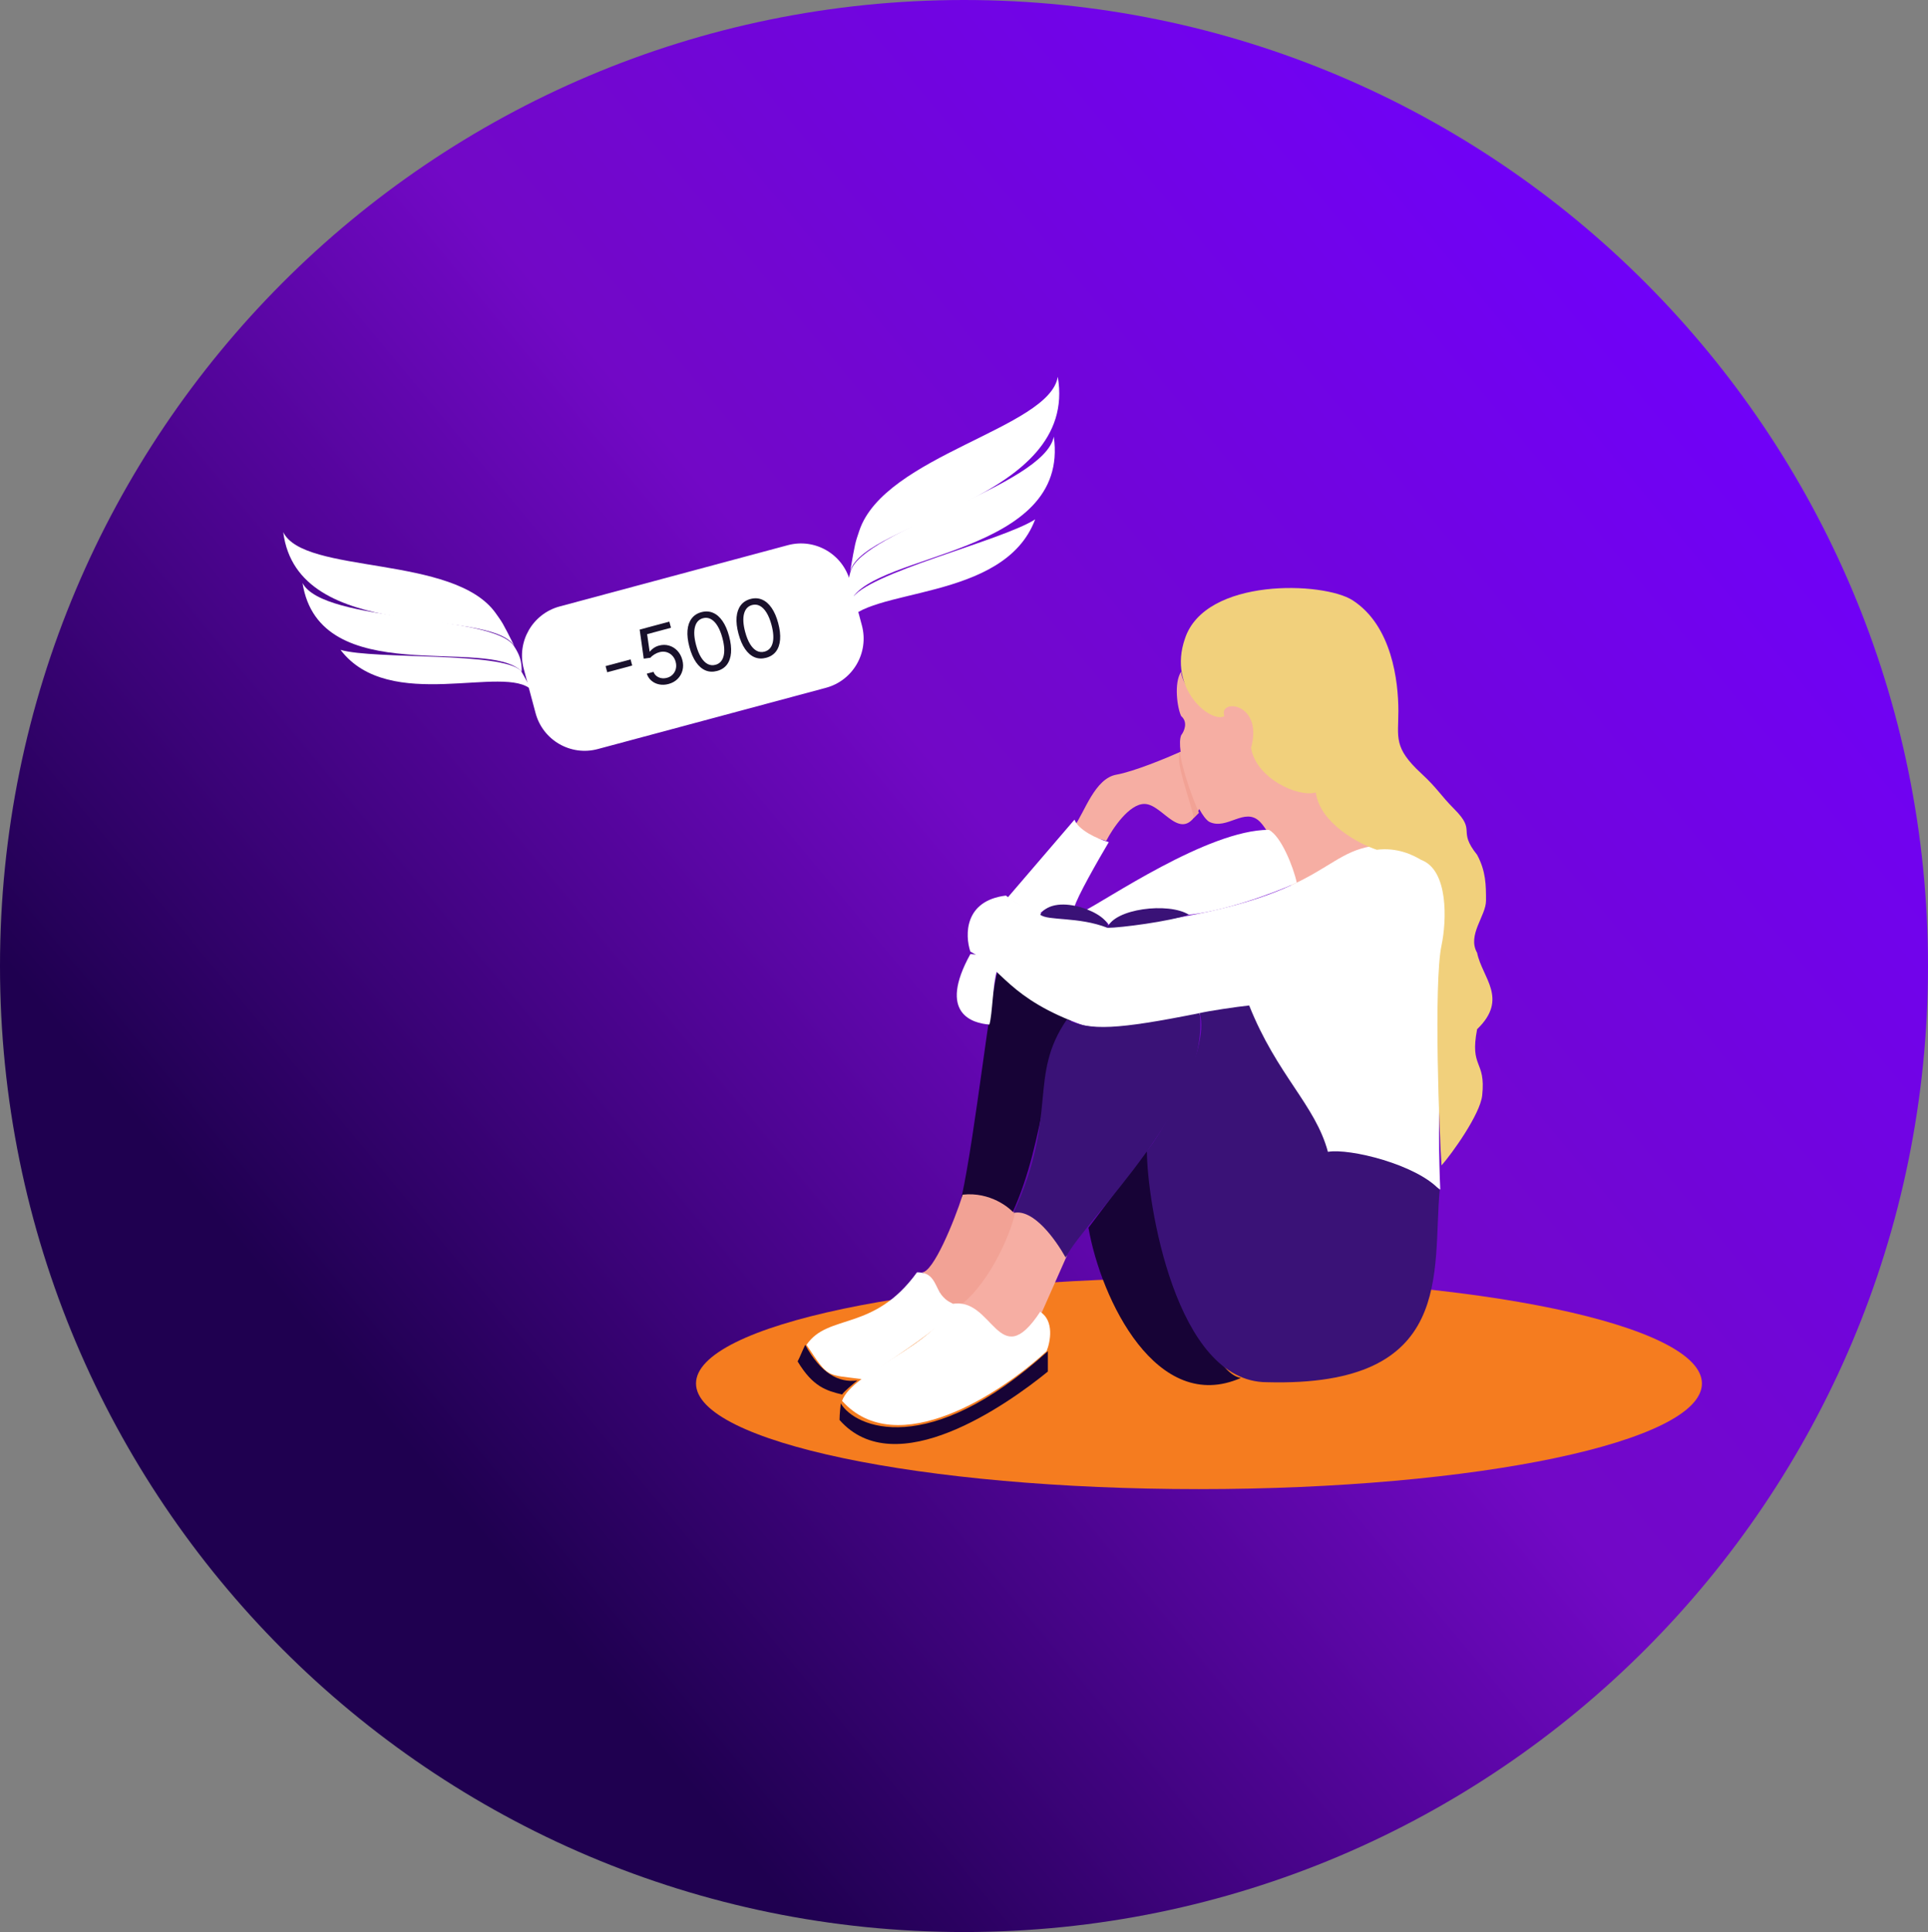 <svg width="495" height="496" viewBox="0 0 495 496" fill="none" xmlns="http://www.w3.org/2000/svg">
<rect x="0" y="0" width="495" height="496" fill="#808080" stroke="none"/>
<path d="M495 248C495 384.967 384.19 496 247.5 496C110.81 496 0 384.967 0 248C0 111.033 110.81 0 247.5 0C384.19 0 495 111.033 495 248Z" fill="url(#paint0_linear_408_864)"/>
<path d="M436.957 355.173C436.957 370.151 379.143 382.292 307.826 382.292C236.509 382.292 178.696 370.151 178.696 355.173C178.696 340.195 236.509 328.053 307.826 328.053C379.143 328.053 436.957 340.195 436.957 355.173Z" fill="#F57C1F"/>
<path d="M246.848 307.468C250.435 291.13 254.348 254.208 256.304 248.867C256.304 247.02 265.109 257.476 275.217 261.723C268.37 268.585 268.696 292.437 259.891 311.389C258.261 309.101 249.13 305.834 246.848 307.468Z" fill="#170336"/>
<path d="M279.457 315.196L294.457 295.265C298.478 314.107 308.935 352.184 318.587 353.752C297.065 363.228 282.717 333.821 279.457 315.196Z" fill="#170336"/>
<path d="M343.37 308.988C343.37 305.503 343.109 298.075 342.065 296.245H341.087C342.391 299.382 343.152 306.047 343.37 308.988Z" fill="#170336"/>
<path d="M303.261 183.844C302.283 181.884 301.304 175.349 303.261 172.408C303.261 175.676 309.457 184.611 314.674 181.344C314.348 176.443 326.413 184.825 322.174 192.993C323.478 201.162 334.565 203.889 338.478 201.929C340.109 208.137 346.957 215.865 351.196 213.578C351.246 213.37 351.332 213.113 351.272 213.756C351.544 214.392 352.815 218.022 353.478 219.573C347.609 217.939 335.217 229.702 331.957 228.722C330.761 224.692 326.609 214.101 323.478 210.964C319.565 207.043 315 213.252 310.435 210.964C309.639 210.457 308.763 209.274 307.899 207.697C303.261 217.172 298.696 206.39 293.804 206.39C289.891 206.39 285.652 212.707 284.022 215.865C281.957 215.103 277.174 214.933 275.87 212.058C278.478 208.464 281.087 199.855 286.63 198.875C291.065 198.091 299.466 194.627 303.111 192.993C302.873 191.154 302.89 189.637 303.261 188.746C304.022 187.765 305.087 185.413 303.261 183.844Z" fill="#F6AEA3"/>
<path d="M273.913 322.385C271.087 317.701 264.326 308.923 259.891 311.275C258.37 317.483 252.848 331.778 245.543 334.914C252.717 333.934 256.304 353.539 267.065 337.855L273.913 322.385Z" fill="#F6AEA3"/>
<path d="M260.543 311.715C259.348 310.082 254.217 305.917 247.174 306.701C245 313.562 239.609 326.632 236.739 326.632C239.674 327.939 242.283 334.914 245.217 335.895C251.217 332.758 258.261 320.864 260.543 311.715Z" fill="#F2A295"/>
<path d="M307.826 208.677C306.413 205.41 303.457 197.698 302.935 192.993C301.63 195.607 305.435 204.865 306.522 209.984L307.826 208.677Z" fill="#F2A295"/>
<path d="M284.348 238.084C342.065 231.876 338.152 217.939 354.783 216.959C368.478 216.959 373.696 224.801 371.413 242.445C369.587 256.561 369.022 290.146 369.783 305.394C363.696 301.582 348.522 295.117 340.435 296.685C339.13 287.536 330 281.328 320.217 258.783C302.935 260.416 289.891 265.858 278.152 263.244C258.913 256.382 257.283 248.653 249.13 244.292C247.717 240.045 247.565 231.223 258.261 229.916C269.022 238.084 277.174 233.837 284.348 238.084Z" fill="white"/>
<path d="M278.152 233.95C283.696 231.336 310.109 213.038 325.761 213.038C328.891 214.607 332.065 222.565 332.935 226.594C327.065 229.317 313.37 234.277 304.239 234.93C299.674 231.989 287.935 233.51 284.674 237.431C284.022 236.124 280.5 233.95 278.152 233.95Z" fill="white"/>
<path d="M284.674 216.192C281.522 215.321 276.848 213.038 275.87 210.424L258.587 230.569C260.543 231.331 264.13 234.49 267.065 234.49C268.152 233.183 271.63 231.549 275.87 232.856C276.391 230.504 281.957 220.767 284.674 216.192Z" fill="white"/>
<path d="M254.022 263.03C249.783 262.704 240.652 260.303 249.13 244.946C251.739 244.946 255.326 246.693 255.978 249.194C254.891 252.461 254.804 260.416 254.022 263.03Z" fill="white"/>
<path d="M268.696 346.891C269.674 344.494 270.717 339.114 267.065 336.761C256.304 353.099 255 332.514 244.239 334.801C240.652 345.257 218.804 352.118 216.196 359.634C230.283 375.317 257.065 357.673 268.696 346.891Z" fill="white"/>
<path d="M244.239 334.474C239.348 332.187 241.304 326.632 235.435 326.632C224.348 341.989 212.609 337.088 207.065 345.257C212.935 354.079 211.957 352.772 221.413 354.079C230.109 348.089 248.672 336.547 244.239 334.474Z" fill="white"/>
<path d="M269.022 352.118V346.891C238.37 374.664 219.457 366.495 215.87 360.287C215.87 360.287 215.543 362.966 215.543 364.535C229.891 380.872 258.587 360.614 269.022 352.118Z" fill="#170336"/>
<path d="M204.783 349.504C205.326 348.524 205.957 346.825 206.739 345.257C210.652 352.445 215.217 355.059 220.109 354.406C219.022 355.277 216.717 357.216 216.196 358C212.174 357.02 208.696 356.039 204.783 349.504Z" fill="#170336"/>
<path d="M267.065 234.817C270.978 228.722 285.473 234.817 284.348 238.198C285.978 233.296 300 231.549 305.217 234.817C300.326 236.564 287.609 238.198 284.348 238.198C276.848 235.257 269.022 236.45 267.065 234.817Z" fill="#3A1277"/>
<path d="M260.217 311.389C271.844 286.043 263.828 276.393 273.913 261.723C279.783 264.664 286.806 264.337 308.001 260.09C310.761 283.615 279.13 312.369 273.587 322.825C271.087 318.359 265.37 310.223 260.217 311.389Z" fill="#3A1277"/>
<path d="M308.001 260.09C310.088 259.567 317.567 258.456 320.719 258.129C327.893 276.1 337.675 283.615 340.936 295.705C346.48 294.725 363.762 298.972 369.632 305.507C367.675 326.419 373.871 356.153 325.284 354.846C301.806 354.846 294.457 308.561 294.457 295.378C296.739 293.418 311.087 269.565 308.001 260.09Z" fill="#3A1277"/>
<path d="M314.348 183.844C311.087 185.805 299.674 176.983 304.239 163.913C309.457 148.229 339.829 149.292 347.283 154.111C357.391 160.645 359.022 174.916 359.022 182.537C359.022 189.399 357.703 191.899 364.891 198.548C369.13 202.469 369.783 204.103 373.37 207.697C379.239 213.578 374.022 212.925 379.239 219.46C381.522 223.707 381.522 227.302 381.522 231.223C381.522 235.143 376.63 240.045 379.239 244.619C380.544 251.045 387.391 256.382 379.239 264.224C377.283 274.353 381.522 272.066 380.544 281.215C380.021 286.099 372.717 296.245 370.109 299.186C369.565 292.542 368.022 252.33 370.109 242.659C371.413 236.451 371.935 223.381 364.891 220.767C362.717 219.46 358.696 217.499 353.478 218.153C348.804 216.628 338.87 211.291 337.826 203.449C333.261 204.756 322.5 199.855 321.196 192.013C324.457 180.25 312.717 179.27 314.348 183.844Z" fill="#F1D07C"/>
<path d="M134.463 171.699C132.598 164.727 136.728 157.56 143.686 155.692L202.271 139.962C209.23 138.094 216.382 142.232 218.246 149.204L221.285 160.566C223.149 167.538 219.02 174.705 212.062 176.573L153.476 192.303C146.518 194.171 139.366 190.034 137.501 183.061L134.463 171.699Z" fill="white"/>
<path d="M161.895 169.282L162.317 170.86L155.902 172.582L155.48 171.004L161.895 169.282Z" fill="#19112B"/>
<path d="M171.649 175.597C170.809 175.822 170.008 175.858 169.245 175.704C168.483 175.55 167.821 175.236 167.259 174.761C166.698 174.287 166.298 173.682 166.06 172.946L167.778 172.484C168.023 173.131 168.471 173.6 169.121 173.892C169.776 174.178 170.478 174.22 171.227 174.019C171.828 173.857 172.325 173.573 172.717 173.165C173.114 172.756 173.38 172.269 173.516 171.705C173.655 171.135 173.641 170.536 173.473 169.91C173.302 169.269 173.008 168.735 172.592 168.309C172.18 167.876 171.692 167.58 171.127 167.419C170.562 167.258 169.966 167.259 169.34 167.422C168.89 167.537 168.448 167.73 168.014 168.001C167.579 168.266 167.238 168.55 166.991 168.852L165.276 169.097L164.231 161.628L171.847 159.583L172.269 161.161L166.142 162.806L166.785 167.277L166.871 167.254C167.107 166.934 167.431 166.635 167.843 166.355C168.254 166.076 168.705 165.87 169.197 165.738C170.094 165.497 170.951 165.498 171.767 165.74C172.587 165.976 173.297 166.41 173.896 167.044C174.5 167.676 174.929 168.468 175.184 169.42C175.434 170.357 175.448 171.25 175.225 172.1C175.006 172.943 174.588 173.675 173.971 174.297C173.354 174.914 172.579 175.347 171.649 175.597Z" fill="#19112B"/>
<path d="M184.114 172.25C183.035 172.54 182.038 172.492 181.122 172.108C180.204 171.719 179.395 171.016 178.694 170C177.991 168.979 177.426 167.67 176.999 166.073C176.574 164.485 176.412 163.075 176.513 161.844C176.616 160.607 176.969 159.589 177.569 158.793C178.173 157.99 179.009 157.445 180.078 157.158C181.147 156.871 182.141 156.925 183.059 157.319C183.982 157.707 184.794 158.411 185.497 159.432C186.203 160.447 186.768 161.748 187.193 163.336C187.62 164.933 187.784 166.35 187.685 167.586C187.584 168.817 187.234 169.831 186.634 170.628C186.032 171.42 185.192 171.961 184.114 172.25ZM183.692 170.672C184.761 170.385 185.453 169.646 185.769 168.454C186.084 167.262 185.986 165.71 185.475 163.797C185.134 162.525 184.709 161.478 184.198 160.657C183.691 159.835 183.122 159.257 182.491 158.924C181.865 158.59 181.199 158.518 180.492 158.707C179.433 158.992 178.745 159.738 178.428 160.945C178.11 162.148 178.207 163.703 178.717 165.611C179.057 166.883 179.48 167.928 179.985 168.746C180.49 169.564 181.055 170.137 181.68 170.466C182.31 170.794 182.981 170.863 183.692 170.672Z" fill="#19112B"/>
<path d="M196.713 168.867C195.634 169.157 194.637 169.11 193.721 168.725C192.803 168.336 191.994 167.633 191.293 166.617C190.59 165.596 190.025 164.287 189.598 162.69C189.173 161.102 189.011 159.693 189.112 158.461C189.216 157.224 189.568 156.207 190.168 155.41C190.772 154.607 191.608 154.062 192.677 153.775C193.746 153.488 194.74 153.542 195.658 153.936C196.581 154.324 197.393 155.028 198.096 156.049C198.802 157.064 199.367 158.365 199.792 159.953C200.219 161.55 200.383 162.967 200.284 164.203C200.183 165.434 199.833 166.448 199.233 167.245C198.631 168.037 197.791 168.578 196.713 168.867ZM196.291 167.289C197.36 167.002 198.052 166.263 198.368 165.071C198.683 163.879 198.585 162.327 198.074 160.414C197.733 159.142 197.308 158.096 196.797 157.274C196.29 156.452 195.722 155.874 195.09 155.541C194.464 155.207 193.798 155.135 193.091 155.325C192.032 155.609 191.344 156.355 191.027 157.563C190.71 158.765 190.806 160.321 191.316 162.229C191.656 163.501 192.079 164.545 192.584 165.363C193.089 166.181 193.654 166.754 194.279 167.084C194.909 167.412 195.58 167.48 196.291 167.289Z" fill="#19112B"/>
<path d="M271.576 96.717C269.497 109.984 227.068 116.897 220.618 136.257C219.578 139.379 219.578 139.118 218.278 146.662C221.918 133.656 277.036 128.453 271.576 96.717Z" fill="white"/>
<path d="M270.552 112.083C268.167 124.728 221.398 136.257 218.388 146.662C217.56 149.524 217.498 151.345 218.388 154.206C224.778 141.72 274.841 142.641 270.552 112.083Z" fill="white"/>
<path d="M265.77 133.328C257.277 138.858 222.091 147.127 218.538 153.946C218.41 154.55 218.509 153.825 217.174 160.105C222.13 150.64 257.797 154.726 265.77 133.328Z" fill="white"/>
<path d="M72.72 136.613C78.029 147.573 116.571 142.333 127.273 157.422C128.999 159.854 128.93 159.629 132.05 165.83C125.46 155.509 76.391 165.595 72.72 136.613Z" fill="white"/>
<path d="M77.672 149.674C83.08 160.014 126.598 157.628 131.955 165.859C133.429 168.122 133.964 169.686 133.951 172.404C125.119 163.263 82.043 177.323 77.672 149.674Z" fill="white"/>
<path d="M87.429 166.84C96.241 169.389 128.875 167.243 133.752 172.218C134.023 172.708 133.746 172.105 136.562 177.201C129.77 170.301 99.989 183.294 87.429 166.84Z" fill="white"/>
<defs>
<linearGradient id="paint0_linear_408_864" x1="140.373" y1="414.567" x2="495.586" y2="119.153" gradientUnits="userSpaceOnUse">
<stop stop-color="#1F0050"/>
<stop offset="0.469" stop-color="#7208C6"/>
<stop offset="1" stop-color="#7000FE"/>
</linearGradient>
</defs>
</svg>
